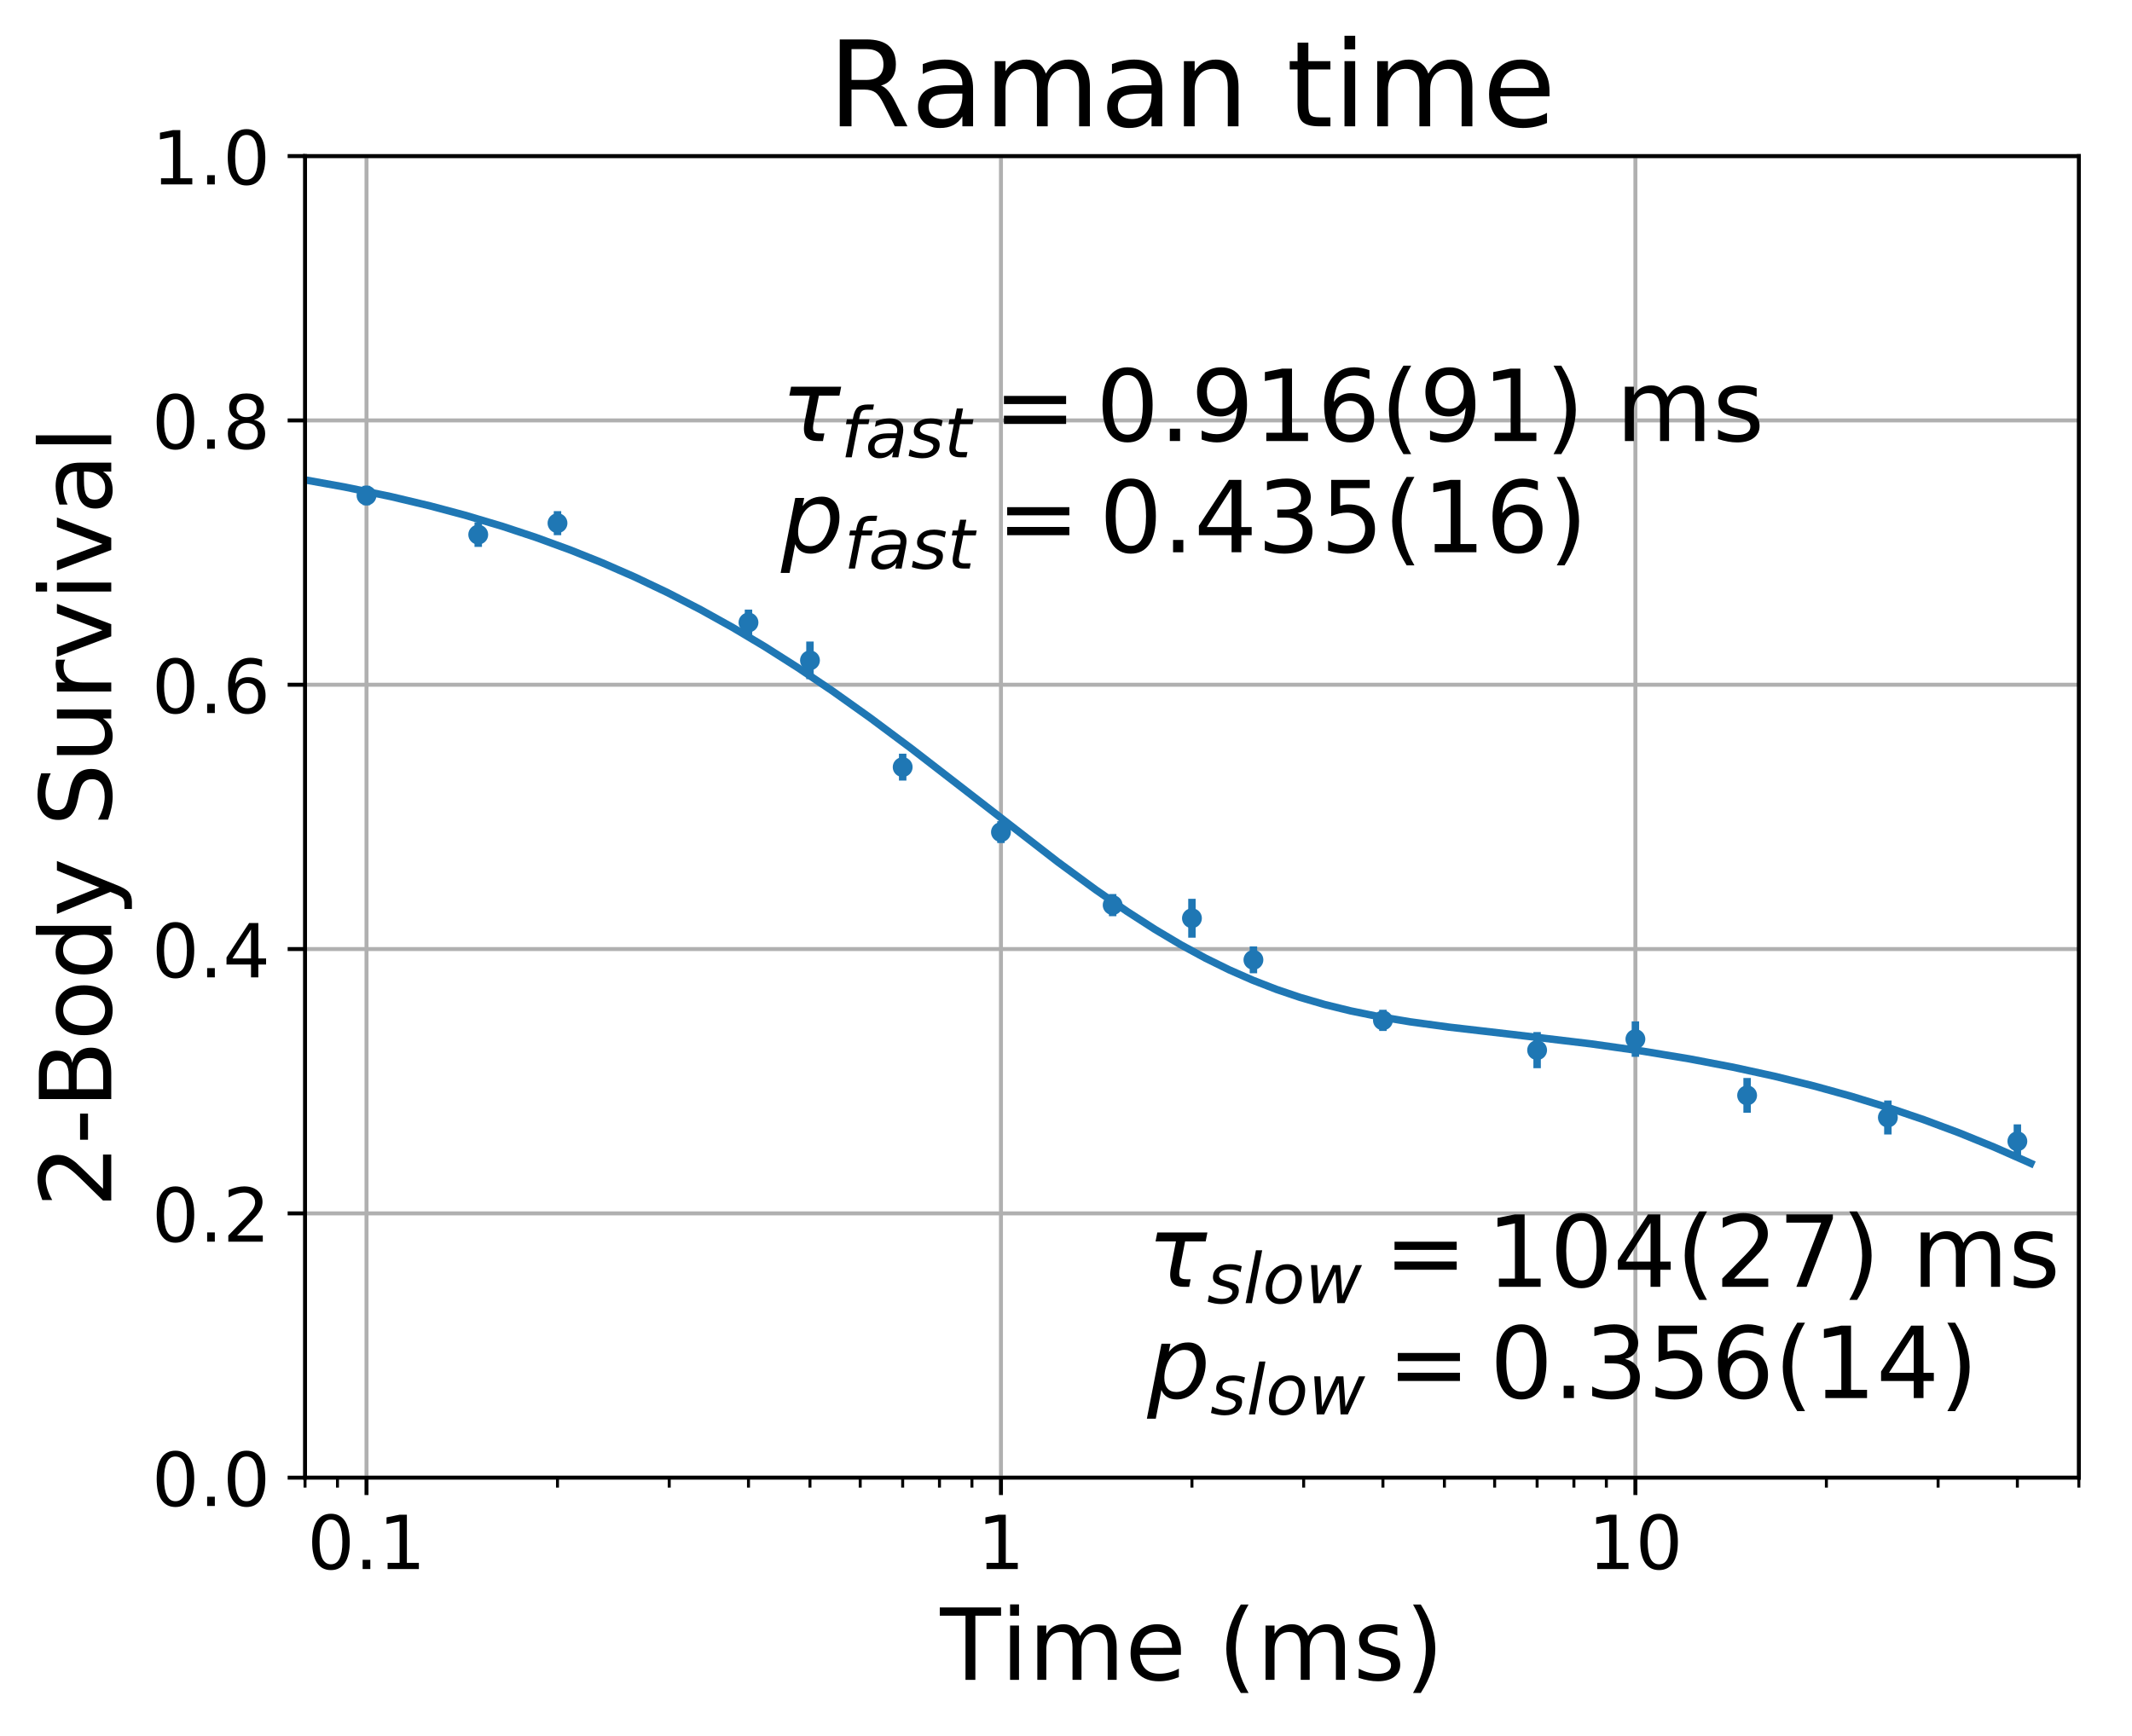 <?xml version="1.0" encoding="utf-8" standalone="no"?>
<!DOCTYPE svg PUBLIC "-//W3C//DTD SVG 1.1//EN"
  "http://www.w3.org/Graphics/SVG/1.1/DTD/svg11.dtd">
<!-- Created with matplotlib (https://matplotlib.org/) -->
<svg height="349.622pt" version="1.1" viewBox="0 0 429.231 349.622" width="429.231pt" xmlns="http://www.w3.org/2000/svg" xmlns:xlink="http://www.w3.org/1999/xlink">
 <defs>
  <style type="text/css">
*{stroke-linecap:butt;stroke-linejoin:round;}
  </style>
 </defs>
 <g id="figure_1">
  <g id="patch_1">
   <path d="M 0 349.622 
L 429.231 349.622 
L 429.231 0 
L 0 0 
z
" style="fill:none;"/>
  </g>
  <g id="axes_1">
   <g id="patch_2">
    <path d="M 61.411 297.548 
L 418.531 297.548 
L 418.531 31.436 
L 61.411 31.436 
z
" style="fill:none;"/>
   </g>
   <g id="matplotlib.axis_1">
    <g id="xtick_1">
     <g id="line2d_1">
      <path clip-path="url(#pbcf3292bdb)" d="M 73.789 297.548 
L 73.789 31.436 
" style="fill:none;stroke:#b0b0b0;stroke-linecap:square;stroke-width:0.8;"/>
     </g>
     <g id="line2d_2">
      <defs>
       <path d="M 0 0 
L 0 3.5 
" id="m005f0a59be" style="stroke:#000000;stroke-width:0.8;"/>
      </defs>
      <g>
       <use style="stroke:#000000;stroke-width:0.8;" x="73.789" xlink:href="#m005f0a59be" y="297.548"/>
      </g>
     </g>
     <g id="text_1">
      <!-- 0.1 -->
      <defs>
       <path d="M 31.781 66.406 
Q 24.172 66.406 20.328 58.906 
Q 16.5 51.422 16.5 36.375 
Q 16.5 21.391 20.328 13.891 
Q 24.172 6.391 31.781 6.391 
Q 39.453 6.391 43.281 13.891 
Q 47.125 21.391 47.125 36.375 
Q 47.125 51.422 43.281 58.906 
Q 39.453 66.406 31.781 66.406 
z
M 31.781 74.219 
Q 44.047 74.219 50.516 64.516 
Q 56.984 54.828 56.984 36.375 
Q 56.984 17.969 50.516 8.266 
Q 44.047 -1.422 31.781 -1.422 
Q 19.531 -1.422 13.062 8.266 
Q 6.594 17.969 6.594 36.375 
Q 6.594 54.828 13.062 64.516 
Q 19.531 74.219 31.781 74.219 
z
" id="DejaVuSans-48"/>
       <path d="M 10.688 12.406 
L 21 12.406 
L 21 0 
L 10.688 0 
z
" id="DejaVuSans-46"/>
       <path d="M 12.406 8.297 
L 28.516 8.297 
L 28.516 63.922 
L 10.984 60.406 
L 10.984 69.391 
L 28.422 72.906 
L 38.281 72.906 
L 38.281 8.297 
L 54.391 8.297 
L 54.391 0 
L 12.406 0 
z
" id="DejaVuSans-49"/>
      </defs>
      <g transform="translate(61.862 315.946)scale(0.15 -0.15)">
       <use xlink:href="#DejaVuSans-48"/>
       <use x="63.623" xlink:href="#DejaVuSans-46"/>
       <use x="95.41" xlink:href="#DejaVuSans-49"/>
      </g>
     </g>
    </g>
    <g id="xtick_2">
     <g id="line2d_3">
      <path clip-path="url(#pbcf3292bdb)" d="M 201.52 297.548 
L 201.52 31.436 
" style="fill:none;stroke:#b0b0b0;stroke-linecap:square;stroke-width:0.8;"/>
     </g>
     <g id="line2d_4">
      <g>
       <use style="stroke:#000000;stroke-width:0.8;" x="201.52" xlink:href="#m005f0a59be" y="297.548"/>
      </g>
     </g>
     <g id="text_2">
      <!-- 1 -->
      <g transform="translate(196.748 315.946)scale(0.15 -0.15)">
       <use xlink:href="#DejaVuSans-49"/>
      </g>
     </g>
    </g>
    <g id="xtick_3">
     <g id="line2d_5">
      <path clip-path="url(#pbcf3292bdb)" d="M 329.251 297.548 
L 329.251 31.436 
" style="fill:none;stroke:#b0b0b0;stroke-linecap:square;stroke-width:0.8;"/>
     </g>
     <g id="line2d_6">
      <g>
       <use style="stroke:#000000;stroke-width:0.8;" x="329.251" xlink:href="#m005f0a59be" y="297.548"/>
      </g>
     </g>
     <g id="text_3">
      <!-- 10 -->
      <g transform="translate(319.707 315.946)scale(0.15 -0.15)">
       <use xlink:href="#DejaVuSans-49"/>
       <use x="63.623" xlink:href="#DejaVuSans-48"/>
      </g>
     </g>
    </g>
    <g id="xtick_4">
     <g id="line2d_7">
      <defs>
       <path d="M 0 0 
L 0 2 
" id="m6449f80ab4" style="stroke:#000000;stroke-width:0.6;"/>
      </defs>
      <g>
       <use style="stroke:#000000;stroke-width:0.6;" x="61.411" xlink:href="#m6449f80ab4" y="297.548"/>
      </g>
     </g>
    </g>
    <g id="xtick_5">
     <g id="line2d_8">
      <g>
       <use style="stroke:#000000;stroke-width:0.6;" x="67.945" xlink:href="#m6449f80ab4" y="297.548"/>
      </g>
     </g>
    </g>
    <g id="xtick_6">
     <g id="line2d_9">
      <g>
       <use style="stroke:#000000;stroke-width:0.6;" x="112.24" xlink:href="#m6449f80ab4" y="297.548"/>
      </g>
     </g>
    </g>
    <g id="xtick_7">
     <g id="line2d_10">
      <g>
       <use style="stroke:#000000;stroke-width:0.6;" x="134.732" xlink:href="#m6449f80ab4" y="297.548"/>
      </g>
     </g>
    </g>
    <g id="xtick_8">
     <g id="line2d_11">
      <g>
       <use style="stroke:#000000;stroke-width:0.6;" x="150.691" xlink:href="#m6449f80ab4" y="297.548"/>
      </g>
     </g>
    </g>
    <g id="xtick_9">
     <g id="line2d_12">
      <g>
       <use style="stroke:#000000;stroke-width:0.6;" x="163.069" xlink:href="#m6449f80ab4" y="297.548"/>
      </g>
     </g>
    </g>
    <g id="xtick_10">
     <g id="line2d_13">
      <g>
       <use style="stroke:#000000;stroke-width:0.6;" x="173.183" xlink:href="#m6449f80ab4" y="297.548"/>
      </g>
     </g>
    </g>
    <g id="xtick_11">
     <g id="line2d_14">
      <g>
       <use style="stroke:#000000;stroke-width:0.6;" x="181.734" xlink:href="#m6449f80ab4" y="297.548"/>
      </g>
     </g>
    </g>
    <g id="xtick_12">
     <g id="line2d_15">
      <g>
       <use style="stroke:#000000;stroke-width:0.6;" x="189.142" xlink:href="#m6449f80ab4" y="297.548"/>
      </g>
     </g>
    </g>
    <g id="xtick_13">
     <g id="line2d_16">
      <g>
       <use style="stroke:#000000;stroke-width:0.6;" x="195.675" xlink:href="#m6449f80ab4" y="297.548"/>
      </g>
     </g>
    </g>
    <g id="xtick_14">
     <g id="line2d_17">
      <g>
       <use style="stroke:#000000;stroke-width:0.6;" x="239.971" xlink:href="#m6449f80ab4" y="297.548"/>
      </g>
     </g>
    </g>
    <g id="xtick_15">
     <g id="line2d_18">
      <g>
       <use style="stroke:#000000;stroke-width:0.6;" x="262.463" xlink:href="#m6449f80ab4" y="297.548"/>
      </g>
     </g>
    </g>
    <g id="xtick_16">
     <g id="line2d_19">
      <g>
       <use style="stroke:#000000;stroke-width:0.6;" x="278.422" xlink:href="#m6449f80ab4" y="297.548"/>
      </g>
     </g>
    </g>
    <g id="xtick_17">
     <g id="line2d_20">
      <g>
       <use style="stroke:#000000;stroke-width:0.6;" x="290.8" xlink:href="#m6449f80ab4" y="297.548"/>
      </g>
     </g>
    </g>
    <g id="xtick_18">
     <g id="line2d_21">
      <g>
       <use style="stroke:#000000;stroke-width:0.6;" x="300.914" xlink:href="#m6449f80ab4" y="297.548"/>
      </g>
     </g>
    </g>
    <g id="xtick_19">
     <g id="line2d_22">
      <g>
       <use style="stroke:#000000;stroke-width:0.6;" x="309.465" xlink:href="#m6449f80ab4" y="297.548"/>
      </g>
     </g>
    </g>
    <g id="xtick_20">
     <g id="line2d_23">
      <g>
       <use style="stroke:#000000;stroke-width:0.6;" x="316.873" xlink:href="#m6449f80ab4" y="297.548"/>
      </g>
     </g>
    </g>
    <g id="xtick_21">
     <g id="line2d_24">
      <g>
       <use style="stroke:#000000;stroke-width:0.6;" x="323.406" xlink:href="#m6449f80ab4" y="297.548"/>
      </g>
     </g>
    </g>
    <g id="xtick_22">
     <g id="line2d_25">
      <g>
       <use style="stroke:#000000;stroke-width:0.6;" x="367.702" xlink:href="#m6449f80ab4" y="297.548"/>
      </g>
     </g>
    </g>
    <g id="xtick_23">
     <g id="line2d_26">
      <g>
       <use style="stroke:#000000;stroke-width:0.6;" x="390.194" xlink:href="#m6449f80ab4" y="297.548"/>
      </g>
     </g>
    </g>
    <g id="xtick_24">
     <g id="line2d_27">
      <g>
       <use style="stroke:#000000;stroke-width:0.6;" x="406.153" xlink:href="#m6449f80ab4" y="297.548"/>
      </g>
     </g>
    </g>
    <g id="xtick_25">
     <g id="line2d_28">
      <g>
       <use style="stroke:#000000;stroke-width:0.6;" x="418.531" xlink:href="#m6449f80ab4" y="297.548"/>
      </g>
     </g>
    </g>
    <g id="text_4">
     <!-- Time (ms) -->
     <defs>
      <path d="M -0.297 72.906 
L 61.375 72.906 
L 61.375 64.594 
L 35.5 64.594 
L 35.5 0 
L 25.594 0 
L 25.594 64.594 
L -0.297 64.594 
z
" id="DejaVuSans-84"/>
      <path d="M 9.422 54.688 
L 18.406 54.688 
L 18.406 0 
L 9.422 0 
z
M 9.422 75.984 
L 18.406 75.984 
L 18.406 64.594 
L 9.422 64.594 
z
" id="DejaVuSans-105"/>
      <path d="M 52 44.188 
Q 55.375 50.25 60.062 53.125 
Q 64.75 56 71.094 56 
Q 79.641 56 84.281 50.016 
Q 88.922 44.047 88.922 33.016 
L 88.922 0 
L 79.891 0 
L 79.891 32.719 
Q 79.891 40.578 77.094 44.375 
Q 74.312 48.188 68.609 48.188 
Q 61.625 48.188 57.562 43.547 
Q 53.516 38.922 53.516 30.906 
L 53.516 0 
L 44.484 0 
L 44.484 32.719 
Q 44.484 40.625 41.703 44.406 
Q 38.922 48.188 33.109 48.188 
Q 26.219 48.188 22.156 43.531 
Q 18.109 38.875 18.109 30.906 
L 18.109 0 
L 9.078 0 
L 9.078 54.688 
L 18.109 54.688 
L 18.109 46.188 
Q 21.188 51.219 25.484 53.609 
Q 29.781 56 35.688 56 
Q 41.656 56 45.828 52.969 
Q 50 49.953 52 44.188 
z
" id="DejaVuSans-109"/>
      <path d="M 56.203 29.594 
L 56.203 25.203 
L 14.891 25.203 
Q 15.484 15.922 20.484 11.062 
Q 25.484 6.203 34.422 6.203 
Q 39.594 6.203 44.453 7.469 
Q 49.312 8.734 54.109 11.281 
L 54.109 2.781 
Q 49.266 0.734 44.188 -0.344 
Q 39.109 -1.422 33.891 -1.422 
Q 20.797 -1.422 13.156 6.188 
Q 5.516 13.812 5.516 26.812 
Q 5.516 40.234 12.766 48.109 
Q 20.016 56 32.328 56 
Q 43.359 56 49.781 48.891 
Q 56.203 41.797 56.203 29.594 
z
M 47.219 32.234 
Q 47.125 39.594 43.094 43.984 
Q 39.062 48.391 32.422 48.391 
Q 24.906 48.391 20.391 44.141 
Q 15.875 39.891 15.188 32.172 
z
" id="DejaVuSans-101"/>
      <path id="DejaVuSans-32"/>
      <path d="M 31 75.875 
Q 24.469 64.656 21.281 53.656 
Q 18.109 42.672 18.109 31.391 
Q 18.109 20.125 21.312 9.062 
Q 24.516 -2 31 -13.188 
L 23.188 -13.188 
Q 15.875 -1.703 12.234 9.375 
Q 8.594 20.453 8.594 31.391 
Q 8.594 42.281 12.203 53.312 
Q 15.828 64.359 23.188 75.875 
z
" id="DejaVuSans-40"/>
      <path d="M 44.281 53.078 
L 44.281 44.578 
Q 40.484 46.531 36.375 47.5 
Q 32.281 48.484 27.875 48.484 
Q 21.188 48.484 17.844 46.438 
Q 14.5 44.391 14.5 40.281 
Q 14.5 37.156 16.891 35.375 
Q 19.281 33.594 26.516 31.984 
L 29.594 31.297 
Q 39.156 29.25 43.188 25.516 
Q 47.219 21.781 47.219 15.094 
Q 47.219 7.469 41.188 3.016 
Q 35.156 -1.422 24.609 -1.422 
Q 20.219 -1.422 15.453 -0.562 
Q 10.688 0.297 5.422 2 
L 5.422 11.281 
Q 10.406 8.688 15.234 7.391 
Q 20.062 6.109 24.812 6.109 
Q 31.156 6.109 34.562 8.281 
Q 37.984 10.453 37.984 14.406 
Q 37.984 18.062 35.516 20.016 
Q 33.062 21.969 24.703 23.781 
L 21.578 24.516 
Q 13.234 26.266 9.516 29.906 
Q 5.812 33.547 5.812 39.891 
Q 5.812 47.609 11.281 51.797 
Q 16.75 56 26.812 56 
Q 31.781 56 36.172 55.266 
Q 40.578 54.547 44.281 53.078 
z
" id="DejaVuSans-115"/>
      <path d="M 8.016 75.875 
L 15.828 75.875 
Q 23.141 64.359 26.781 53.312 
Q 30.422 42.281 30.422 31.391 
Q 30.422 20.453 26.781 9.375 
Q 23.141 -1.703 15.828 -13.188 
L 8.016 -13.188 
Q 14.5 -2 17.703 9.062 
Q 20.906 20.125 20.906 31.391 
Q 20.906 42.672 17.703 53.656 
Q 14.5 64.656 8.016 75.875 
z
" id="DejaVuSans-41"/>
     </defs>
     <g transform="translate(189.265 338.262)scale(0.2 -0.2)">
      <use xlink:href="#DejaVuSans-84"/>
      <use x="61.037" xlink:href="#DejaVuSans-105"/>
      <use x="88.82" xlink:href="#DejaVuSans-109"/>
      <use x="186.232" xlink:href="#DejaVuSans-101"/>
      <use x="247.756" xlink:href="#DejaVuSans-32"/>
      <use x="279.543" xlink:href="#DejaVuSans-40"/>
      <use x="318.557" xlink:href="#DejaVuSans-109"/>
      <use x="415.969" xlink:href="#DejaVuSans-115"/>
      <use x="468.068" xlink:href="#DejaVuSans-41"/>
     </g>
    </g>
   </g>
   <g id="matplotlib.axis_2">
    <g id="ytick_1">
     <g id="line2d_29">
      <path clip-path="url(#pbcf3292bdb)" d="M 61.411 297.548 
L 418.531 297.548 
" style="fill:none;stroke:#b0b0b0;stroke-linecap:square;stroke-width:0.8;"/>
     </g>
     <g id="line2d_30">
      <defs>
       <path d="M 0 0 
L -3.5 0 
" id="mc3ce260a5b" style="stroke:#000000;stroke-width:0.8;"/>
      </defs>
      <g>
       <use style="stroke:#000000;stroke-width:0.8;" x="61.411" xlink:href="#mc3ce260a5b" y="297.548"/>
      </g>
     </g>
     <g id="text_5">
      <!-- 0.0 -->
      <g transform="translate(30.556 303.247)scale(0.15 -0.15)">
       <use xlink:href="#DejaVuSans-48"/>
       <use x="63.623" xlink:href="#DejaVuSans-46"/>
       <use x="95.41" xlink:href="#DejaVuSans-48"/>
      </g>
     </g>
    </g>
    <g id="ytick_2">
     <g id="line2d_31">
      <path clip-path="url(#pbcf3292bdb)" d="M 61.411 244.326 
L 418.531 244.326 
" style="fill:none;stroke:#b0b0b0;stroke-linecap:square;stroke-width:0.8;"/>
     </g>
     <g id="line2d_32">
      <g>
       <use style="stroke:#000000;stroke-width:0.8;" x="61.411" xlink:href="#mc3ce260a5b" y="244.326"/>
      </g>
     </g>
     <g id="text_6">
      <!-- 0.2 -->
      <defs>
       <path d="M 19.188 8.297 
L 53.609 8.297 
L 53.609 0 
L 7.328 0 
L 7.328 8.297 
Q 12.938 14.109 22.625 23.891 
Q 32.328 33.688 34.812 36.531 
Q 39.547 41.844 41.422 45.531 
Q 43.312 49.219 43.312 52.781 
Q 43.312 58.594 39.234 62.25 
Q 35.156 65.922 28.609 65.922 
Q 23.969 65.922 18.812 64.312 
Q 13.672 62.703 7.812 59.422 
L 7.812 69.391 
Q 13.766 71.781 18.938 73 
Q 24.125 74.219 28.422 74.219 
Q 39.75 74.219 46.484 68.547 
Q 53.219 62.891 53.219 53.422 
Q 53.219 48.922 51.531 44.891 
Q 49.859 40.875 45.406 35.406 
Q 44.188 33.984 37.641 27.219 
Q 31.109 20.453 19.188 8.297 
z
" id="DejaVuSans-50"/>
      </defs>
      <g transform="translate(30.556 250.025)scale(0.15 -0.15)">
       <use xlink:href="#DejaVuSans-48"/>
       <use x="63.623" xlink:href="#DejaVuSans-46"/>
       <use x="95.41" xlink:href="#DejaVuSans-50"/>
      </g>
     </g>
    </g>
    <g id="ytick_3">
     <g id="line2d_33">
      <path clip-path="url(#pbcf3292bdb)" d="M 61.411 191.103 
L 418.531 191.103 
" style="fill:none;stroke:#b0b0b0;stroke-linecap:square;stroke-width:0.8;"/>
     </g>
     <g id="line2d_34">
      <g>
       <use style="stroke:#000000;stroke-width:0.8;" x="61.411" xlink:href="#mc3ce260a5b" y="191.103"/>
      </g>
     </g>
     <g id="text_7">
      <!-- 0.4 -->
      <defs>
       <path d="M 37.797 64.312 
L 12.891 25.391 
L 37.797 25.391 
z
M 35.203 72.906 
L 47.609 72.906 
L 47.609 25.391 
L 58.016 25.391 
L 58.016 17.188 
L 47.609 17.188 
L 47.609 0 
L 37.797 0 
L 37.797 17.188 
L 4.891 17.188 
L 4.891 26.703 
z
" id="DejaVuSans-52"/>
      </defs>
      <g transform="translate(30.556 196.802)scale(0.15 -0.15)">
       <use xlink:href="#DejaVuSans-48"/>
       <use x="63.623" xlink:href="#DejaVuSans-46"/>
       <use x="95.41" xlink:href="#DejaVuSans-52"/>
      </g>
     </g>
    </g>
    <g id="ytick_4">
     <g id="line2d_35">
      <path clip-path="url(#pbcf3292bdb)" d="M 61.411 137.881 
L 418.531 137.881 
" style="fill:none;stroke:#b0b0b0;stroke-linecap:square;stroke-width:0.8;"/>
     </g>
     <g id="line2d_36">
      <g>
       <use style="stroke:#000000;stroke-width:0.8;" x="61.411" xlink:href="#mc3ce260a5b" y="137.881"/>
      </g>
     </g>
     <g id="text_8">
      <!-- 0.6 -->
      <defs>
       <path d="M 33.016 40.375 
Q 26.375 40.375 22.484 35.828 
Q 18.609 31.297 18.609 23.391 
Q 18.609 15.531 22.484 10.953 
Q 26.375 6.391 33.016 6.391 
Q 39.656 6.391 43.531 10.953 
Q 47.406 15.531 47.406 23.391 
Q 47.406 31.297 43.531 35.828 
Q 39.656 40.375 33.016 40.375 
z
M 52.594 71.297 
L 52.594 62.312 
Q 48.875 64.062 45.094 64.984 
Q 41.312 65.922 37.594 65.922 
Q 27.828 65.922 22.672 59.328 
Q 17.531 52.734 16.797 39.406 
Q 19.672 43.656 24.016 45.922 
Q 28.375 48.188 33.594 48.188 
Q 44.578 48.188 50.953 41.516 
Q 57.328 34.859 57.328 23.391 
Q 57.328 12.156 50.688 5.359 
Q 44.047 -1.422 33.016 -1.422 
Q 20.359 -1.422 13.672 8.266 
Q 6.984 17.969 6.984 36.375 
Q 6.984 53.656 15.188 63.938 
Q 23.391 74.219 37.203 74.219 
Q 40.922 74.219 44.703 73.484 
Q 48.484 72.75 52.594 71.297 
z
" id="DejaVuSans-54"/>
      </defs>
      <g transform="translate(30.556 143.58)scale(0.15 -0.15)">
       <use xlink:href="#DejaVuSans-48"/>
       <use x="63.623" xlink:href="#DejaVuSans-46"/>
       <use x="95.41" xlink:href="#DejaVuSans-54"/>
      </g>
     </g>
    </g>
    <g id="ytick_5">
     <g id="line2d_37">
      <path clip-path="url(#pbcf3292bdb)" d="M 61.411 84.659 
L 418.531 84.659 
" style="fill:none;stroke:#b0b0b0;stroke-linecap:square;stroke-width:0.8;"/>
     </g>
     <g id="line2d_38">
      <g>
       <use style="stroke:#000000;stroke-width:0.8;" x="61.411" xlink:href="#mc3ce260a5b" y="84.659"/>
      </g>
     </g>
     <g id="text_9">
      <!-- 0.8 -->
      <defs>
       <path d="M 31.781 34.625 
Q 24.75 34.625 20.719 30.859 
Q 16.703 27.094 16.703 20.516 
Q 16.703 13.922 20.719 10.156 
Q 24.75 6.391 31.781 6.391 
Q 38.812 6.391 42.859 10.172 
Q 46.922 13.969 46.922 20.516 
Q 46.922 27.094 42.891 30.859 
Q 38.875 34.625 31.781 34.625 
z
M 21.922 38.812 
Q 15.578 40.375 12.031 44.719 
Q 8.5 49.078 8.5 55.328 
Q 8.5 64.062 14.719 69.141 
Q 20.953 74.219 31.781 74.219 
Q 42.672 74.219 48.875 69.141 
Q 55.078 64.062 55.078 55.328 
Q 55.078 49.078 51.531 44.719 
Q 48 40.375 41.703 38.812 
Q 48.828 37.156 52.797 32.312 
Q 56.781 27.484 56.781 20.516 
Q 56.781 9.906 50.312 4.234 
Q 43.844 -1.422 31.781 -1.422 
Q 19.734 -1.422 13.25 4.234 
Q 6.781 9.906 6.781 20.516 
Q 6.781 27.484 10.781 32.312 
Q 14.797 37.156 21.922 38.812 
z
M 18.312 54.391 
Q 18.312 48.734 21.844 45.562 
Q 25.391 42.391 31.781 42.391 
Q 38.141 42.391 41.719 45.562 
Q 45.312 48.734 45.312 54.391 
Q 45.312 60.062 41.719 63.234 
Q 38.141 66.406 31.781 66.406 
Q 25.391 66.406 21.844 63.234 
Q 18.312 60.062 18.312 54.391 
z
" id="DejaVuSans-56"/>
      </defs>
      <g transform="translate(30.556 90.357)scale(0.15 -0.15)">
       <use xlink:href="#DejaVuSans-48"/>
       <use x="63.623" xlink:href="#DejaVuSans-46"/>
       <use x="95.41" xlink:href="#DejaVuSans-56"/>
      </g>
     </g>
    </g>
    <g id="ytick_6">
     <g id="line2d_39">
      <path clip-path="url(#pbcf3292bdb)" d="M 61.411 31.436 
L 418.531 31.436 
" style="fill:none;stroke:#b0b0b0;stroke-linecap:square;stroke-width:0.8;"/>
     </g>
     <g id="line2d_40">
      <g>
       <use style="stroke:#000000;stroke-width:0.8;" x="61.411" xlink:href="#mc3ce260a5b" y="31.436"/>
      </g>
     </g>
     <g id="text_10">
      <!-- 1.0 -->
      <g transform="translate(30.556 37.135)scale(0.15 -0.15)">
       <use xlink:href="#DejaVuSans-49"/>
       <use x="63.623" xlink:href="#DejaVuSans-46"/>
       <use x="95.41" xlink:href="#DejaVuSans-48"/>
      </g>
     </g>
    </g>
    <g id="text_11">
     <!-- 2-Body Survival -->
     <defs>
      <path d="M 4.891 31.391 
L 31.203 31.391 
L 31.203 23.391 
L 4.891 23.391 
z
" id="DejaVuSans-45"/>
      <path d="M 19.672 34.812 
L 19.672 8.109 
L 35.5 8.109 
Q 43.453 8.109 47.281 11.406 
Q 51.125 14.703 51.125 21.484 
Q 51.125 28.328 47.281 31.562 
Q 43.453 34.812 35.5 34.812 
z
M 19.672 64.797 
L 19.672 42.828 
L 34.281 42.828 
Q 41.5 42.828 45.031 45.531 
Q 48.578 48.25 48.578 53.812 
Q 48.578 59.328 45.031 62.062 
Q 41.5 64.797 34.281 64.797 
z
M 9.812 72.906 
L 35.016 72.906 
Q 46.297 72.906 52.391 68.219 
Q 58.5 63.531 58.5 54.891 
Q 58.5 48.188 55.375 44.234 
Q 52.25 40.281 46.188 39.312 
Q 53.469 37.75 57.5 32.781 
Q 61.531 27.828 61.531 20.406 
Q 61.531 10.641 54.891 5.312 
Q 48.25 0 35.984 0 
L 9.812 0 
z
" id="DejaVuSans-66"/>
      <path d="M 30.609 48.391 
Q 23.391 48.391 19.188 42.75 
Q 14.984 37.109 14.984 27.297 
Q 14.984 17.484 19.156 11.844 
Q 23.344 6.203 30.609 6.203 
Q 37.797 6.203 41.984 11.859 
Q 46.188 17.531 46.188 27.297 
Q 46.188 37.016 41.984 42.703 
Q 37.797 48.391 30.609 48.391 
z
M 30.609 56 
Q 42.328 56 49.016 48.375 
Q 55.719 40.766 55.719 27.297 
Q 55.719 13.875 49.016 6.219 
Q 42.328 -1.422 30.609 -1.422 
Q 18.844 -1.422 12.172 6.219 
Q 5.516 13.875 5.516 27.297 
Q 5.516 40.766 12.172 48.375 
Q 18.844 56 30.609 56 
z
" id="DejaVuSans-111"/>
      <path d="M 45.406 46.391 
L 45.406 75.984 
L 54.391 75.984 
L 54.391 0 
L 45.406 0 
L 45.406 8.203 
Q 42.578 3.328 38.25 0.953 
Q 33.938 -1.422 27.875 -1.422 
Q 17.969 -1.422 11.734 6.484 
Q 5.516 14.406 5.516 27.297 
Q 5.516 40.188 11.734 48.094 
Q 17.969 56 27.875 56 
Q 33.938 56 38.25 53.625 
Q 42.578 51.266 45.406 46.391 
z
M 14.797 27.297 
Q 14.797 17.391 18.875 11.75 
Q 22.953 6.109 30.078 6.109 
Q 37.203 6.109 41.297 11.75 
Q 45.406 17.391 45.406 27.297 
Q 45.406 37.203 41.297 42.844 
Q 37.203 48.484 30.078 48.484 
Q 22.953 48.484 18.875 42.844 
Q 14.797 37.203 14.797 27.297 
z
" id="DejaVuSans-100"/>
      <path d="M 32.172 -5.078 
Q 28.375 -14.844 24.75 -17.812 
Q 21.141 -20.797 15.094 -20.797 
L 7.906 -20.797 
L 7.906 -13.281 
L 13.188 -13.281 
Q 16.891 -13.281 18.938 -11.516 
Q 21 -9.766 23.484 -3.219 
L 25.094 0.875 
L 2.984 54.688 
L 12.5 54.688 
L 29.594 11.922 
L 46.688 54.688 
L 56.203 54.688 
z
" id="DejaVuSans-121"/>
      <path d="M 53.516 70.516 
L 53.516 60.891 
Q 47.906 63.578 42.922 64.891 
Q 37.938 66.219 33.297 66.219 
Q 25.25 66.219 20.875 63.094 
Q 16.5 59.969 16.5 54.203 
Q 16.5 49.359 19.406 46.891 
Q 22.312 44.438 30.422 42.922 
L 36.375 41.703 
Q 47.406 39.594 52.656 34.297 
Q 57.906 29 57.906 20.125 
Q 57.906 9.516 50.797 4.047 
Q 43.703 -1.422 29.984 -1.422 
Q 24.812 -1.422 18.969 -0.25 
Q 13.141 0.922 6.891 3.219 
L 6.891 13.375 
Q 12.891 10.016 18.656 8.297 
Q 24.422 6.594 29.984 6.594 
Q 38.422 6.594 43.016 9.906 
Q 47.609 13.234 47.609 19.391 
Q 47.609 24.75 44.312 27.781 
Q 41.016 30.812 33.5 32.328 
L 27.484 33.5 
Q 16.453 35.688 11.516 40.375 
Q 6.594 45.062 6.594 53.422 
Q 6.594 63.094 13.406 68.656 
Q 20.219 74.219 32.172 74.219 
Q 37.312 74.219 42.625 73.281 
Q 47.953 72.359 53.516 70.516 
z
" id="DejaVuSans-83"/>
      <path d="M 8.5 21.578 
L 8.5 54.688 
L 17.484 54.688 
L 17.484 21.922 
Q 17.484 14.156 20.5 10.266 
Q 23.531 6.391 29.594 6.391 
Q 36.859 6.391 41.078 11.031 
Q 45.312 15.672 45.312 23.688 
L 45.312 54.688 
L 54.297 54.688 
L 54.297 0 
L 45.312 0 
L 45.312 8.406 
Q 42.047 3.422 37.719 1 
Q 33.406 -1.422 27.688 -1.422 
Q 18.266 -1.422 13.375 4.438 
Q 8.5 10.297 8.5 21.578 
z
M 31.109 56 
z
" id="DejaVuSans-117"/>
      <path d="M 41.109 46.297 
Q 39.594 47.172 37.812 47.578 
Q 36.031 48 33.891 48 
Q 26.266 48 22.188 43.047 
Q 18.109 38.094 18.109 28.812 
L 18.109 0 
L 9.078 0 
L 9.078 54.688 
L 18.109 54.688 
L 18.109 46.188 
Q 20.953 51.172 25.484 53.578 
Q 30.031 56 36.531 56 
Q 37.453 56 38.578 55.875 
Q 39.703 55.766 41.062 55.516 
z
" id="DejaVuSans-114"/>
      <path d="M 2.984 54.688 
L 12.5 54.688 
L 29.594 8.797 
L 46.688 54.688 
L 56.203 54.688 
L 35.688 0 
L 23.484 0 
z
" id="DejaVuSans-118"/>
      <path d="M 34.281 27.484 
Q 23.391 27.484 19.188 25 
Q 14.984 22.516 14.984 16.5 
Q 14.984 11.719 18.141 8.906 
Q 21.297 6.109 26.703 6.109 
Q 34.188 6.109 38.703 11.406 
Q 43.219 16.703 43.219 25.484 
L 43.219 27.484 
z
M 52.203 31.203 
L 52.203 0 
L 43.219 0 
L 43.219 8.297 
Q 40.141 3.328 35.547 0.953 
Q 30.953 -1.422 24.312 -1.422 
Q 15.922 -1.422 10.953 3.297 
Q 6 8.016 6 15.922 
Q 6 25.141 12.172 29.828 
Q 18.359 34.516 30.609 34.516 
L 43.219 34.516 
L 43.219 35.406 
Q 43.219 41.609 39.141 45 
Q 35.062 48.391 27.688 48.391 
Q 23 48.391 18.547 47.266 
Q 14.109 46.141 10.016 43.891 
L 10.016 52.203 
Q 14.938 54.109 19.578 55.047 
Q 24.219 56 28.609 56 
Q 40.484 56 46.344 49.844 
Q 52.203 43.703 52.203 31.203 
z
" id="DejaVuSans-97"/>
      <path d="M 9.422 75.984 
L 18.406 75.984 
L 18.406 0 
L 9.422 0 
z
" id="DejaVuSans-108"/>
     </defs>
     <g transform="translate(22.397 243.202)rotate(-90)scale(0.2 -0.2)">
      <use xlink:href="#DejaVuSans-50"/>
      <use x="63.623" xlink:href="#DejaVuSans-45"/>
      <use x="99.66" xlink:href="#DejaVuSans-66"/>
      <use x="168.264" xlink:href="#DejaVuSans-111"/>
      <use x="229.445" xlink:href="#DejaVuSans-100"/>
      <use x="292.922" xlink:href="#DejaVuSans-121"/>
      <use x="352.102" xlink:href="#DejaVuSans-32"/>
      <use x="383.889" xlink:href="#DejaVuSans-83"/>
      <use x="447.365" xlink:href="#DejaVuSans-117"/>
      <use x="510.744" xlink:href="#DejaVuSans-114"/>
      <use x="551.857" xlink:href="#DejaVuSans-118"/>
      <use x="611.037" xlink:href="#DejaVuSans-105"/>
      <use x="638.82" xlink:href="#DejaVuSans-118"/>
      <use x="698" xlink:href="#DejaVuSans-97"/>
      <use x="759.279" xlink:href="#DejaVuSans-108"/>
     </g>
    </g>
   </g>
   <g id="LineCollection_1">
    <path clip-path="url(#pbcf3292bdb)" d="M 73.789 101.725 
L 73.789 97.828 
" style="fill:none;stroke:#1f77b4;stroke-width:1.5;"/>
    <path clip-path="url(#pbcf3292bdb)" d="M 96.282 110.12 
L 96.282 105.184 
" style="fill:none;stroke:#1f77b4;stroke-width:1.5;"/>
    <path clip-path="url(#pbcf3292bdb)" d="M 112.24 107.764 
L 112.24 102.924 
" style="fill:none;stroke:#1f77b4;stroke-width:1.5;"/>
    <path clip-path="url(#pbcf3292bdb)" d="M 150.691 127.948 
L 150.691 122.749 
" style="fill:none;stroke:#1f77b4;stroke-width:1.5;"/>
    <path clip-path="url(#pbcf3292bdb)" d="M 163.069 136.757 
L 163.069 129.183 
" style="fill:none;stroke:#1f77b4;stroke-width:1.5;"/>
    <path clip-path="url(#pbcf3292bdb)" d="M 181.734 157.173 
L 181.734 151.759 
" style="fill:none;stroke:#1f77b4;stroke-width:1.5;"/>
    <path clip-path="url(#pbcf3292bdb)" d="M 201.52 169.76 
L 201.52 165.354 
" style="fill:none;stroke:#1f77b4;stroke-width:1.5;"/>
    <path clip-path="url(#pbcf3292bdb)" d="M 224.012 184.485 
L 224.012 180.022 
" style="fill:none;stroke:#1f77b4;stroke-width:1.5;"/>
    <path clip-path="url(#pbcf3292bdb)" d="M 239.971 188.814 
L 239.971 180.984 
" style="fill:none;stroke:#1f77b4;stroke-width:1.5;"/>
    <path clip-path="url(#pbcf3292bdb)" d="M 252.349 195.982 
L 252.349 190.578 
" style="fill:none;stroke:#1f77b4;stroke-width:1.5;"/>
    <path clip-path="url(#pbcf3292bdb)" d="M 278.422 207.603 
L 278.422 203.326 
" style="fill:none;stroke:#1f77b4;stroke-width:1.5;"/>
    <path clip-path="url(#pbcf3292bdb)" d="M 309.465 215.099 
L 309.465 207.821 
" style="fill:none;stroke:#1f77b4;stroke-width:1.5;"/>
    <path clip-path="url(#pbcf3292bdb)" d="M 329.251 212.812 
L 329.251 205.669 
" style="fill:none;stroke:#1f77b4;stroke-width:1.5;"/>
    <path clip-path="url(#pbcf3292bdb)" d="M 351.743 224.075 
L 351.743 217.063 
" style="fill:none;stroke:#1f77b4;stroke-width:1.5;"/>
    <path clip-path="url(#pbcf3292bdb)" d="M 380.08 228.446 
L 380.08 221.6 
" style="fill:none;stroke:#1f77b4;stroke-width:1.5;"/>
    <path clip-path="url(#pbcf3292bdb)" d="M 406.153 233.22 
L 406.153 226.405 
" style="fill:none;stroke:#1f77b4;stroke-width:1.5;"/>
   </g>
   <g id="line2d_41">
    <path clip-path="url(#pbcf3292bdb)" d="M 61.271 96.609 
L 69.404 98.071 
L 78.67 99.989 
L 86.609 101.873 
L 93.552 103.723 
L 101.163 105.989 
L 107.854 108.203 
L 114.946 110.795 
L 121.232 113.317 
L 127.766 116.175 
L 134.398 119.331 
L 141.018 122.747 
L 147.552 126.383 
L 153.948 130.196 
L 160.665 134.465 
L 167.522 139.087 
L 175.144 144.51 
L 183.481 150.727 
L 194.554 159.291 
L 213.03 173.611 
L 220.626 179.185 
L 226.866 183.498 
L 232.474 187.113 
L 237.688 190.217 
L 242.676 192.93 
L 247.457 195.283 
L 252.233 197.384 
L 256.974 199.224 
L 261.736 200.834 
L 266.701 202.275 
L 271.916 203.552 
L 277.517 204.691 
L 283.887 205.754 
L 291.701 206.821 
L 304.391 208.292 
L 320.349 210.197 
L 330.745 211.669 
L 340.113 213.217 
L 348.883 214.89 
L 357.19 216.699 
L 365.127 218.655 
L 372.753 220.761 
L 380.141 223.031 
L 387.342 225.477 
L 394.41 228.111 
L 401.4 230.955 
L 408.379 234.034 
L 408.852 234.251 
L 408.852 234.251 
" style="fill:none;stroke:#1f77b4;stroke-linecap:square;stroke-width:1.5;"/>
   </g>
   <g id="line2d_42">
    <defs>
     <path d="M 0 1.5 
C 0.398 1.5 0.779 1.342 1.061 1.061 
C 1.342 0.779 1.5 0.398 1.5 0 
C 1.5 -0.398 1.342 -0.779 1.061 -1.061 
C 0.779 -1.342 0.398 -1.5 0 -1.5 
C -0.398 -1.5 -0.779 -1.342 -1.061 -1.061 
C -1.342 -0.779 -1.5 -0.398 -1.5 0 
C -1.5 0.398 -1.342 0.779 -1.061 1.061 
C -0.779 1.342 -0.398 1.5 0 1.5 
z
" id="mb8bc26594a" style="stroke:#1f77b4;"/>
    </defs>
    <g clip-path="url(#pbcf3292bdb)">
     <use style="fill:#1f77b4;stroke:#1f77b4;" x="73.789" xlink:href="#mb8bc26594a" y="99.776"/>
     <use style="fill:#1f77b4;stroke:#1f77b4;" x="96.282" xlink:href="#mb8bc26594a" y="107.652"/>
     <use style="fill:#1f77b4;stroke:#1f77b4;" x="112.24" xlink:href="#mb8bc26594a" y="105.344"/>
     <use style="fill:#1f77b4;stroke:#1f77b4;" x="150.691" xlink:href="#mb8bc26594a" y="125.348"/>
     <use style="fill:#1f77b4;stroke:#1f77b4;" x="163.069" xlink:href="#mb8bc26594a" y="132.97"/>
     <use style="fill:#1f77b4;stroke:#1f77b4;" x="181.734" xlink:href="#mb8bc26594a" y="154.466"/>
     <use style="fill:#1f77b4;stroke:#1f77b4;" x="201.52" xlink:href="#mb8bc26594a" y="167.557"/>
     <use style="fill:#1f77b4;stroke:#1f77b4;" x="224.012" xlink:href="#mb8bc26594a" y="182.253"/>
     <use style="fill:#1f77b4;stroke:#1f77b4;" x="239.971" xlink:href="#mb8bc26594a" y="184.899"/>
     <use style="fill:#1f77b4;stroke:#1f77b4;" x="252.349" xlink:href="#mb8bc26594a" y="193.28"/>
     <use style="fill:#1f77b4;stroke:#1f77b4;" x="278.422" xlink:href="#mb8bc26594a" y="205.465"/>
     <use style="fill:#1f77b4;stroke:#1f77b4;" x="309.465" xlink:href="#mb8bc26594a" y="211.46"/>
     <use style="fill:#1f77b4;stroke:#1f77b4;" x="329.251" xlink:href="#mb8bc26594a" y="209.241"/>
     <use style="fill:#1f77b4;stroke:#1f77b4;" x="351.743" xlink:href="#mb8bc26594a" y="220.569"/>
     <use style="fill:#1f77b4;stroke:#1f77b4;" x="380.08" xlink:href="#mb8bc26594a" y="225.023"/>
     <use style="fill:#1f77b4;stroke:#1f77b4;" x="406.153" xlink:href="#mb8bc26594a" y="229.813"/>
    </g>
   </g>
   <g id="patch_3">
    <path d="M 61.411 297.548 
L 61.411 31.436 
" style="fill:none;stroke:#000000;stroke-linecap:square;stroke-linejoin:miter;stroke-width:0.8;"/>
   </g>
   <g id="patch_4">
    <path d="M 418.531 297.548 
L 418.531 31.436 
" style="fill:none;stroke:#000000;stroke-linecap:square;stroke-linejoin:miter;stroke-width:0.8;"/>
   </g>
   <g id="patch_5">
    <path d="M 61.411 297.548 
L 418.531 297.548 
" style="fill:none;stroke:#000000;stroke-linecap:square;stroke-linejoin:miter;stroke-width:0.8;"/>
   </g>
   <g id="patch_6">
    <path d="M 61.411 31.436 
L 418.531 31.436 
" style="fill:none;stroke:#000000;stroke-linecap:square;stroke-linejoin:miter;stroke-width:0.8;"/>
   </g>
   <g id="text_12">
    <!-- $\tau_{fast}=0.916(91)$ ms -->
    <defs>
     <path d="M 32.859 9.969 
Q 34.188 7.625 39.453 7.625 
L 43.75 7.625 
L 42.281 0 
L 36.922 0 
Q 28.125 0 25 4.688 
Q 21.922 9.469 23.969 19.828 
L 29 45.703 
L 8.453 45.703 
L 10.203 54.688 
L 60.641 54.688 
L 58.891 45.703 
L 38.188 45.703 
L 33.016 19.281 
Q 31.641 12.203 32.859 9.969 
z
" id="DejaVuSans-Oblique-964"/>
     <path d="M 47.797 75.984 
L 46.391 68.5 
L 37.797 68.5 
Q 32.906 68.5 30.688 66.578 
Q 28.469 64.656 27.391 59.516 
L 26.422 54.688 
L 41.219 54.688 
L 39.891 47.703 
L 25.094 47.703 
L 15.828 0 
L 6.781 0 
L 16.109 47.703 
L 7.516 47.703 
L 8.797 54.688 
L 17.391 54.688 
L 18.109 58.5 
Q 19.969 68.172 24.625 72.078 
Q 29.297 75.984 39.312 75.984 
z
" id="DejaVuSans-Oblique-102"/>
     <path d="M 53.719 31.203 
L 47.609 0 
L 38.625 0 
L 40.281 8.297 
Q 36.328 3.422 31.266 1 
Q 26.219 -1.422 20.016 -1.422 
Q 13.031 -1.422 8.562 2.844 
Q 4.109 7.125 4.109 13.812 
Q 4.109 23.391 11.75 28.953 
Q 19.391 34.516 32.812 34.516 
L 45.312 34.516 
L 45.797 36.922 
Q 45.906 37.312 45.953 37.766 
Q 46 38.234 46 39.203 
Q 46 43.562 42.453 45.969 
Q 38.922 48.391 32.516 48.391 
Q 28.125 48.391 23.5 47.266 
Q 18.891 46.141 14.016 43.891 
L 15.578 52.203 
Q 20.656 54.109 25.516 55.047 
Q 30.375 56 34.906 56 
Q 44.578 56 49.625 51.797 
Q 54.688 47.609 54.688 39.594 
Q 54.688 37.984 54.438 35.812 
Q 54.203 33.641 53.719 31.203 
z
M 44 27.484 
L 35.016 27.484 
Q 23.969 27.484 18.672 24.531 
Q 13.375 21.578 13.375 15.375 
Q 13.375 11.078 16.078 8.641 
Q 18.797 6.203 23.578 6.203 
Q 30.906 6.203 36.375 11.453 
Q 41.844 16.703 43.609 25.484 
z
" id="DejaVuSans-Oblique-97"/>
     <path d="M 50 53.078 
L 48.297 44.578 
Q 44.734 46.531 40.766 47.5 
Q 36.812 48.484 32.625 48.484 
Q 25.531 48.484 21.453 46.062 
Q 17.391 43.656 17.391 39.5 
Q 17.391 34.672 26.859 32.078 
Q 27.594 31.891 27.938 31.781 
L 30.812 30.906 
Q 39.797 28.422 42.797 25.688 
Q 45.797 22.953 45.797 18.219 
Q 45.797 9.516 38.891 4.047 
Q 31.984 -1.422 20.797 -1.422 
Q 16.453 -1.422 11.672 -0.578 
Q 6.891 0.25 1.125 2 
L 2.875 11.281 
Q 7.812 8.734 12.594 7.422 
Q 17.391 6.109 21.781 6.109 
Q 28.375 6.109 32.5 8.938 
Q 36.625 11.766 36.625 16.109 
Q 36.625 20.797 25.781 23.688 
L 24.859 23.922 
L 21.781 24.703 
Q 14.938 26.516 11.766 29.469 
Q 8.594 32.422 8.594 37.016 
Q 8.594 45.75 15.156 50.875 
Q 21.734 56 33.016 56 
Q 37.453 56 41.672 55.266 
Q 45.906 54.547 50 53.078 
z
" id="DejaVuSans-Oblique-115"/>
     <path d="M 42.281 54.688 
L 40.922 47.703 
L 23 47.703 
L 17.188 18.016 
Q 16.891 16.359 16.75 15.234 
Q 16.609 14.109 16.609 13.484 
Q 16.609 10.359 18.484 8.938 
Q 20.359 7.516 24.516 7.516 
L 33.594 7.516 
L 32.078 0 
L 23.484 0 
Q 15.484 0 11.547 3.125 
Q 7.625 6.25 7.625 12.594 
Q 7.625 13.719 7.766 15.062 
Q 7.906 16.406 8.203 18.016 
L 14.016 47.703 
L 6.391 47.703 
L 7.812 54.688 
L 15.281 54.688 
L 18.312 70.219 
L 27.297 70.219 
L 24.312 54.688 
z
" id="DejaVuSans-Oblique-116"/>
     <path d="M 10.594 45.406 
L 73.188 45.406 
L 73.188 37.203 
L 10.594 37.203 
z
M 10.594 25.484 
L 73.188 25.484 
L 73.188 17.188 
L 10.594 17.188 
z
" id="DejaVuSans-61"/>
     <path d="M 10.984 1.516 
L 10.984 10.5 
Q 14.703 8.734 18.5 7.812 
Q 22.312 6.891 25.984 6.891 
Q 35.75 6.891 40.891 13.453 
Q 46.047 20.016 46.781 33.406 
Q 43.953 29.203 39.594 26.953 
Q 35.25 24.703 29.984 24.703 
Q 19.047 24.703 12.672 31.312 
Q 6.297 37.938 6.297 49.422 
Q 6.297 60.641 12.938 67.422 
Q 19.578 74.219 30.609 74.219 
Q 43.266 74.219 49.922 64.516 
Q 56.594 54.828 56.594 36.375 
Q 56.594 19.141 48.406 8.859 
Q 40.234 -1.422 26.422 -1.422 
Q 22.703 -1.422 18.891 -0.688 
Q 15.094 0.047 10.984 1.516 
z
M 30.609 32.422 
Q 37.25 32.422 41.125 36.953 
Q 45.016 41.5 45.016 49.422 
Q 45.016 57.281 41.125 61.844 
Q 37.25 66.406 30.609 66.406 
Q 23.969 66.406 20.094 61.844 
Q 16.219 57.281 16.219 49.422 
Q 16.219 41.5 20.094 36.953 
Q 23.969 32.422 30.609 32.422 
z
" id="DejaVuSans-57"/>
    </defs>
    <g transform="translate(157.225 88.83)scale(0.2 -0.2)">
     <use transform="translate(0 0.125)" xlink:href="#DejaVuSans-Oblique-964"/>
     <use transform="translate(60.205 -16.281)scale(0.7)" xlink:href="#DejaVuSans-Oblique-102"/>
     <use transform="translate(84.849 -16.281)scale(0.7)" xlink:href="#DejaVuSans-Oblique-97"/>
     <use transform="translate(127.744 -16.281)scale(0.7)" xlink:href="#DejaVuSans-Oblique-115"/>
     <use transform="translate(164.214 -16.281)scale(0.7)" xlink:href="#DejaVuSans-Oblique-116"/>
     <use transform="translate(213.877 0.125)" xlink:href="#DejaVuSans-61"/>
     <use transform="translate(317.148 0.125)" xlink:href="#DejaVuSans-48"/>
     <use transform="translate(380.771 0.125)" xlink:href="#DejaVuSans-46"/>
     <use transform="translate(412.559 0.125)" xlink:href="#DejaVuSans-57"/>
     <use transform="translate(476.182 0.125)" xlink:href="#DejaVuSans-49"/>
     <use transform="translate(539.805 0.125)" xlink:href="#DejaVuSans-54"/>
     <use transform="translate(603.428 0.125)" xlink:href="#DejaVuSans-40"/>
     <use transform="translate(642.441 0.125)" xlink:href="#DejaVuSans-57"/>
     <use transform="translate(706.064 0.125)" xlink:href="#DejaVuSans-49"/>
     <use transform="translate(769.688 0.125)" xlink:href="#DejaVuSans-41"/>
     <use transform="translate(808.701 0.125)" xlink:href="#DejaVuSans-32"/>
     <use transform="translate(840.488 0.125)" xlink:href="#DejaVuSans-109"/>
     <use transform="translate(937.9 0.125)" xlink:href="#DejaVuSans-115"/>
    </g>
    <!-- $p_{fast}=0.435(16)$ -->
    <defs>
     <path d="M 49.609 33.688 
Q 49.609 40.875 46.484 44.672 
Q 43.359 48.484 37.5 48.484 
Q 33.5 48.484 29.859 46.438 
Q 26.219 44.391 23.391 40.484 
Q 20.609 36.625 18.938 31.156 
Q 17.281 25.688 17.281 20.312 
Q 17.281 13.484 20.406 9.797 
Q 23.531 6.109 29.297 6.109 
Q 33.547 6.109 37.188 8.109 
Q 40.828 10.109 43.406 13.922 
Q 46.188 17.922 47.891 23.344 
Q 49.609 28.766 49.609 33.688 
z
M 21.781 46.391 
Q 25.391 51.125 30.297 53.562 
Q 35.203 56 41.219 56 
Q 49.609 56 54.25 50.5 
Q 58.891 45.016 58.891 35.109 
Q 58.891 27 56 19.656 
Q 53.125 12.312 47.703 6.5 
Q 44.094 2.641 39.547 0.609 
Q 35.016 -1.422 29.984 -1.422 
Q 24.172 -1.422 20.219 1 
Q 16.266 3.422 14.312 8.203 
L 8.688 -20.797 
L -0.297 -20.797 
L 14.406 54.688 
L 23.391 54.688 
z
" id="DejaVuSans-Oblique-112"/>
     <path d="M 40.578 39.312 
Q 47.656 37.797 51.625 33 
Q 55.609 28.219 55.609 21.188 
Q 55.609 10.406 48.188 4.484 
Q 40.766 -1.422 27.094 -1.422 
Q 22.516 -1.422 17.656 -0.516 
Q 12.797 0.391 7.625 2.203 
L 7.625 11.719 
Q 11.719 9.328 16.594 8.109 
Q 21.484 6.891 26.812 6.891 
Q 36.078 6.891 40.938 10.547 
Q 45.797 14.203 45.797 21.188 
Q 45.797 27.641 41.281 31.266 
Q 36.766 34.906 28.719 34.906 
L 20.219 34.906 
L 20.219 43.016 
L 29.109 43.016 
Q 36.375 43.016 40.234 45.922 
Q 44.094 48.828 44.094 54.297 
Q 44.094 59.906 40.109 62.906 
Q 36.141 65.922 28.719 65.922 
Q 24.656 65.922 20.016 65.031 
Q 15.375 64.156 9.812 62.312 
L 9.812 71.094 
Q 15.438 72.656 20.344 73.438 
Q 25.25 74.219 29.594 74.219 
Q 40.828 74.219 47.359 69.109 
Q 53.906 64.016 53.906 55.328 
Q 53.906 49.266 50.438 45.094 
Q 46.969 40.922 40.578 39.312 
z
" id="DejaVuSans-51"/>
     <path d="M 10.797 72.906 
L 49.516 72.906 
L 49.516 64.594 
L 19.828 64.594 
L 19.828 46.734 
Q 21.969 47.469 24.109 47.828 
Q 26.266 48.188 28.422 48.188 
Q 40.625 48.188 47.75 41.5 
Q 54.891 34.812 54.891 23.391 
Q 54.891 11.625 47.562 5.094 
Q 40.234 -1.422 26.906 -1.422 
Q 22.312 -1.422 17.547 -0.641 
Q 12.797 0.141 7.719 1.703 
L 7.719 11.625 
Q 12.109 9.234 16.797 8.062 
Q 21.484 6.891 26.703 6.891 
Q 35.156 6.891 40.078 11.328 
Q 45.016 15.766 45.016 23.391 
Q 45.016 31 40.078 35.438 
Q 35.156 39.891 26.703 39.891 
Q 22.75 39.891 18.812 39.016 
Q 14.891 38.141 10.797 36.281 
z
" id="DejaVuSans-53"/>
    </defs>
    <g transform="translate(157.225 111.23)scale(0.2 -0.2)">
     <use transform="translate(0 0.125)" xlink:href="#DejaVuSans-Oblique-112"/>
     <use transform="translate(63.477 -16.281)scale(0.7)" xlink:href="#DejaVuSans-Oblique-102"/>
     <use transform="translate(88.12 -16.281)scale(0.7)" xlink:href="#DejaVuSans-Oblique-97"/>
     <use transform="translate(131.016 -16.281)scale(0.7)" xlink:href="#DejaVuSans-Oblique-115"/>
     <use transform="translate(167.485 -16.281)scale(0.7)" xlink:href="#DejaVuSans-Oblique-116"/>
     <use transform="translate(217.148 0.125)" xlink:href="#DejaVuSans-61"/>
     <use transform="translate(320.42 0.125)" xlink:href="#DejaVuSans-48"/>
     <use transform="translate(384.043 0.125)" xlink:href="#DejaVuSans-46"/>
     <use transform="translate(415.83 0.125)" xlink:href="#DejaVuSans-52"/>
     <use transform="translate(479.453 0.125)" xlink:href="#DejaVuSans-51"/>
     <use transform="translate(543.076 0.125)" xlink:href="#DejaVuSans-53"/>
     <use transform="translate(606.699 0.125)" xlink:href="#DejaVuSans-40"/>
     <use transform="translate(645.713 0.125)" xlink:href="#DejaVuSans-49"/>
     <use transform="translate(709.336 0.125)" xlink:href="#DejaVuSans-54"/>
     <use transform="translate(772.959 0.125)" xlink:href="#DejaVuSans-41"/>
    </g>
   </g>
   <g id="text_13">
    <!-- $\tau_{slow}=104(27)$ ms -->
    <defs>
     <path d="M 18.312 75.984 
L 27.297 75.984 
L 12.5 0 
L 3.516 0 
z
" id="DejaVuSans-Oblique-108"/>
     <path d="M 25.391 -1.422 
Q 15.766 -1.422 10.172 4.516 
Q 4.594 10.453 4.594 20.703 
Q 4.594 26.656 6.516 32.828 
Q 8.453 39.016 11.531 43.219 
Q 16.359 49.75 22.312 52.875 
Q 28.266 56 35.797 56 
Q 45.125 56 50.859 50.188 
Q 56.594 44.391 56.594 35.016 
Q 56.594 28.516 54.688 22.062 
Q 52.781 15.625 49.703 11.375 
Q 44.922 4.828 38.969 1.703 
Q 33.016 -1.422 25.391 -1.422 
z
M 13.922 21 
Q 13.922 13.578 17.016 9.891 
Q 20.125 6.203 26.422 6.203 
Q 35.453 6.203 41.375 14.078 
Q 47.312 21.969 47.312 34.078 
Q 47.312 41.156 44.141 44.766 
Q 40.969 48.391 34.812 48.391 
Q 29.734 48.391 25.781 46.016 
Q 21.828 43.656 18.703 38.812 
Q 16.406 35.203 15.156 30.562 
Q 13.922 25.922 13.922 21 
z
" id="DejaVuSans-Oblique-111"/>
     <path d="M 8.5 54.688 
L 17.391 54.688 
L 19.672 10.688 
L 40.094 54.688 
L 50.484 54.688 
L 53.516 10.688 
L 72.906 54.688 
L 81.891 54.688 
L 56.891 0 
L 46.391 0 
L 43.703 45.312 
L 22.797 0 
L 12.203 0 
z
" id="DejaVuSans-Oblique-119"/>
     <path d="M 8.203 72.906 
L 55.078 72.906 
L 55.078 68.703 
L 28.609 0 
L 18.312 0 
L 43.219 64.594 
L 8.203 64.594 
z
" id="DejaVuSans-55"/>
    </defs>
    <g transform="translate(230.956 259.142)scale(0.2 -0.2)">
     <use transform="translate(0 0.125)" xlink:href="#DejaVuSans-Oblique-964"/>
     <use transform="translate(60.205 -16.281)scale(0.7)" xlink:href="#DejaVuSans-Oblique-115"/>
     <use transform="translate(96.675 -16.281)scale(0.7)" xlink:href="#DejaVuSans-Oblique-108"/>
     <use transform="translate(116.123 -16.281)scale(0.7)" xlink:href="#DejaVuSans-Oblique-111"/>
     <use transform="translate(158.95 -16.281)scale(0.7)" xlink:href="#DejaVuSans-Oblique-119"/>
     <use transform="translate(238.418 0.125)" xlink:href="#DejaVuSans-61"/>
     <use transform="translate(341.689 0.125)" xlink:href="#DejaVuSans-49"/>
     <use transform="translate(405.312 0.125)" xlink:href="#DejaVuSans-48"/>
     <use transform="translate(468.936 0.125)" xlink:href="#DejaVuSans-52"/>
     <use transform="translate(532.559 0.125)" xlink:href="#DejaVuSans-40"/>
     <use transform="translate(571.572 0.125)" xlink:href="#DejaVuSans-50"/>
     <use transform="translate(635.195 0.125)" xlink:href="#DejaVuSans-55"/>
     <use transform="translate(698.818 0.125)" xlink:href="#DejaVuSans-41"/>
     <use transform="translate(737.832 0.125)" xlink:href="#DejaVuSans-32"/>
     <use transform="translate(769.619 0.125)" xlink:href="#DejaVuSans-109"/>
     <use transform="translate(867.031 0.125)" xlink:href="#DejaVuSans-115"/>
    </g>
    <!-- $p_{slow}=0.356(14)$ -->
    <g transform="translate(230.956 281.542)scale(0.2 -0.2)">
     <use transform="translate(0 0.125)" xlink:href="#DejaVuSans-Oblique-112"/>
     <use transform="translate(63.477 -16.281)scale(0.7)" xlink:href="#DejaVuSans-Oblique-115"/>
     <use transform="translate(99.946 -16.281)scale(0.7)" xlink:href="#DejaVuSans-Oblique-108"/>
     <use transform="translate(119.395 -16.281)scale(0.7)" xlink:href="#DejaVuSans-Oblique-111"/>
     <use transform="translate(162.222 -16.281)scale(0.7)" xlink:href="#DejaVuSans-Oblique-119"/>
     <use transform="translate(241.689 0.125)" xlink:href="#DejaVuSans-61"/>
     <use transform="translate(344.961 0.125)" xlink:href="#DejaVuSans-48"/>
     <use transform="translate(408.584 0.125)" xlink:href="#DejaVuSans-46"/>
     <use transform="translate(440.371 0.125)" xlink:href="#DejaVuSans-51"/>
     <use transform="translate(503.994 0.125)" xlink:href="#DejaVuSans-53"/>
     <use transform="translate(567.617 0.125)" xlink:href="#DejaVuSans-54"/>
     <use transform="translate(631.24 0.125)" xlink:href="#DejaVuSans-40"/>
     <use transform="translate(670.254 0.125)" xlink:href="#DejaVuSans-49"/>
     <use transform="translate(733.877 0.125)" xlink:href="#DejaVuSans-52"/>
     <use transform="translate(797.5 0.125)" xlink:href="#DejaVuSans-41"/>
    </g>
   </g>
   <g id="text_14">
    <!-- Raman time -->
    <defs>
     <path d="M 44.391 34.188 
Q 47.562 33.109 50.562 29.594 
Q 53.562 26.078 56.594 19.922 
L 66.609 0 
L 56 0 
L 46.688 18.703 
Q 43.062 26.031 39.672 28.422 
Q 36.281 30.812 30.422 30.812 
L 19.672 30.812 
L 19.672 0 
L 9.812 0 
L 9.812 72.906 
L 32.078 72.906 
Q 44.578 72.906 50.734 67.672 
Q 56.891 62.453 56.891 51.906 
Q 56.891 45.016 53.688 40.469 
Q 50.484 35.938 44.391 34.188 
z
M 19.672 64.797 
L 19.672 38.922 
L 32.078 38.922 
Q 39.203 38.922 42.844 42.219 
Q 46.484 45.516 46.484 51.906 
Q 46.484 58.297 42.844 61.547 
Q 39.203 64.797 32.078 64.797 
z
" id="DejaVuSans-82"/>
     <path d="M 54.891 33.016 
L 54.891 0 
L 45.906 0 
L 45.906 32.719 
Q 45.906 40.484 42.875 44.328 
Q 39.844 48.188 33.797 48.188 
Q 26.516 48.188 22.312 43.547 
Q 18.109 38.922 18.109 30.906 
L 18.109 0 
L 9.078 0 
L 9.078 54.688 
L 18.109 54.688 
L 18.109 46.188 
Q 21.344 51.125 25.703 53.562 
Q 30.078 56 35.797 56 
Q 45.219 56 50.047 50.172 
Q 54.891 44.344 54.891 33.016 
z
" id="DejaVuSans-110"/>
     <path d="M 18.312 70.219 
L 18.312 54.688 
L 36.812 54.688 
L 36.812 47.703 
L 18.312 47.703 
L 18.312 18.016 
Q 18.312 11.328 20.141 9.422 
Q 21.969 7.516 27.594 7.516 
L 36.812 7.516 
L 36.812 0 
L 27.594 0 
Q 17.188 0 13.234 3.875 
Q 9.281 7.766 9.281 18.016 
L 9.281 47.703 
L 2.688 47.703 
L 2.688 54.688 
L 9.281 54.688 
L 9.281 70.219 
z
" id="DejaVuSans-116"/>
    </defs>
    <g transform="translate(166.711 25.436)scale(0.24 -0.24)">
     <use xlink:href="#DejaVuSans-82"/>
     <use x="69.451" xlink:href="#DejaVuSans-97"/>
     <use x="130.73" xlink:href="#DejaVuSans-109"/>
     <use x="228.143" xlink:href="#DejaVuSans-97"/>
     <use x="289.422" xlink:href="#DejaVuSans-110"/>
     <use x="352.801" xlink:href="#DejaVuSans-32"/>
     <use x="384.588" xlink:href="#DejaVuSans-116"/>
     <use x="423.797" xlink:href="#DejaVuSans-105"/>
     <use x="451.58" xlink:href="#DejaVuSans-109"/>
     <use x="548.992" xlink:href="#DejaVuSans-101"/>
    </g>
   </g>
  </g>
 </g>
 <defs>
  <clipPath id="pbcf3292bdb">
   <rect height="266.112" width="357.12" x="61.411" y="31.436"/>
  </clipPath>
 </defs>
</svg>
